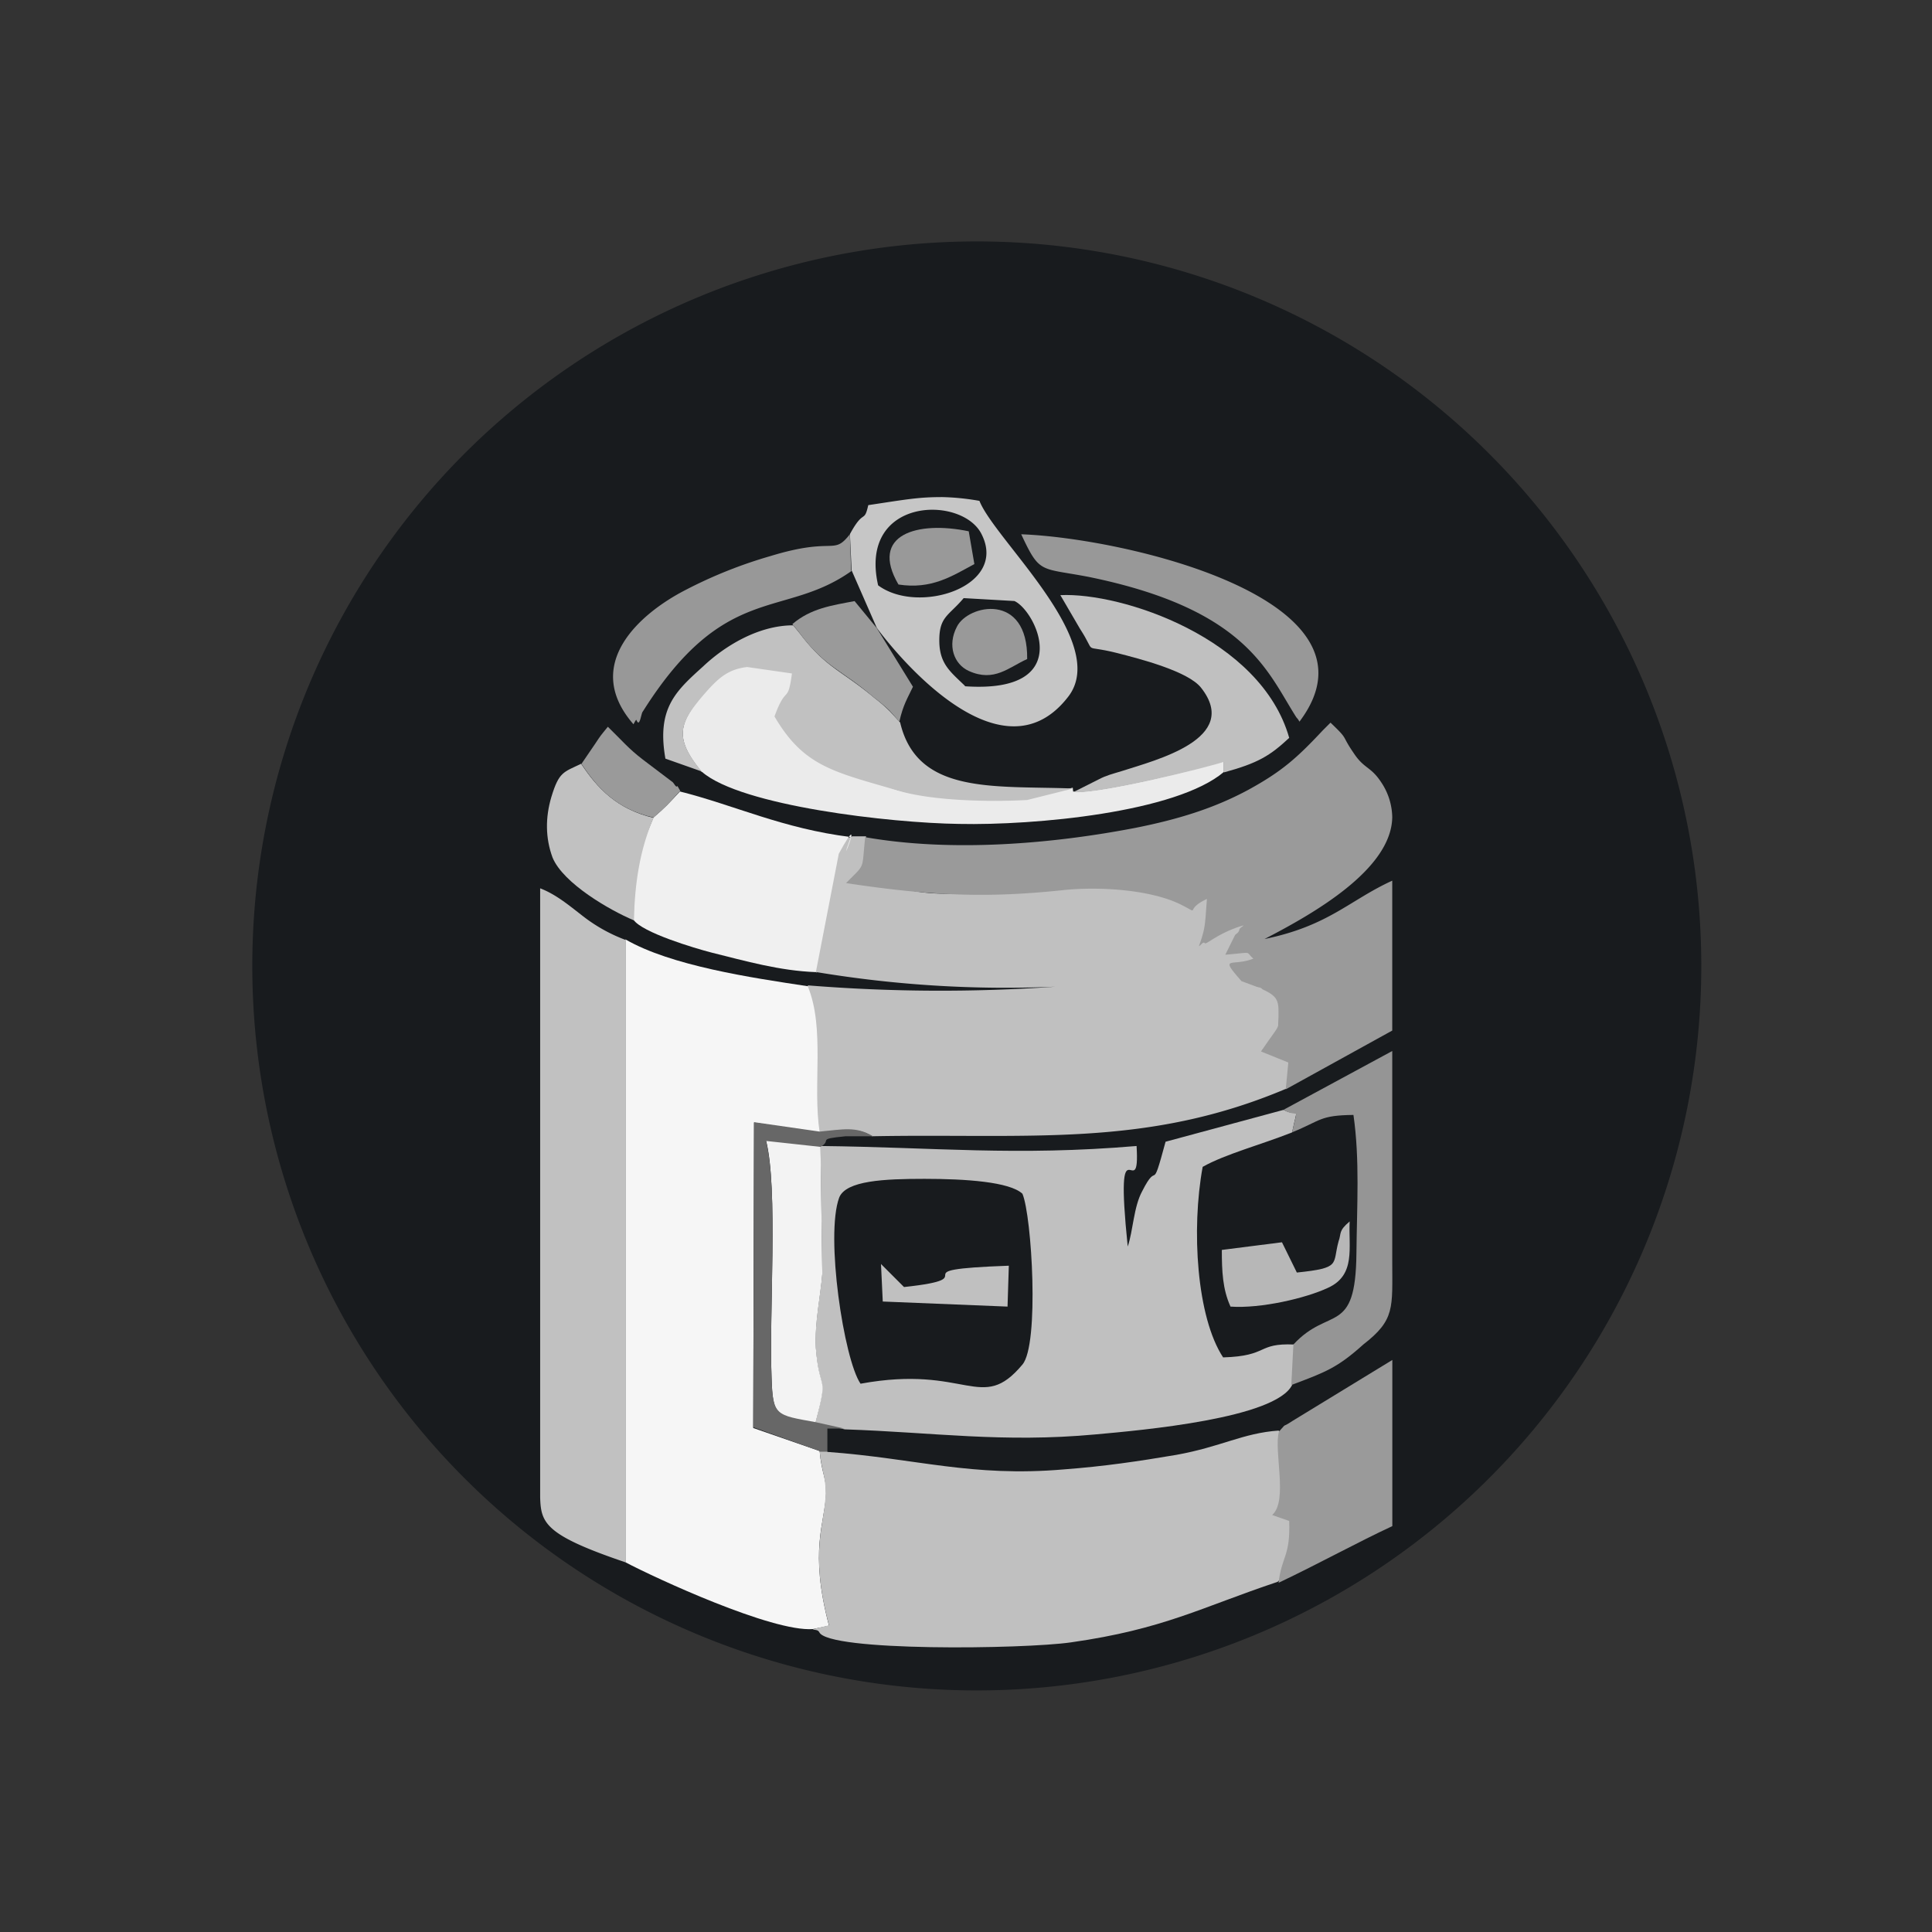 <svg xmlns="http://www.w3.org/2000/svg" xmlns:xlink="http://www.w3.org/1999/xlink" width="24" height="24" viewBox="0 0 24 24"><rect x="0" y="0" width="24" height="24" fill="#333333" stroke="none"/><g fill="none"><path fill="#181B1E" d="M12.003 3a9 9 0 1 1-.006 17.998A9 9 0 0 1 12.003 3"/><path fill="silver" d="M10.15 12.077c.978.162 1.97.223 2.96.18a20.5 20.5 0 0 1-3.07-.016c-.689.704.026 1.25.121 1.837c.291-.027.466-.09.672.037c1.943-.037 3.403.148 5.15-.593l.032-.334l-.34-.132c.244-.344.197.043.213-.423c.01-.185.02-.254-.196-.355c-.17-1.588-1.308-1.424-2.52-1.307c-.767.08-2.55.455-2.413-.582h-.17s-1.82.582-.444 1.693z"/><path fill="#F6F6F6" d="M7.769 19.407c.37.195 1.82.867 2.329.83l.2-.042c-.248-.942-.052-1.27-.036-1.64c0-.223-.053-.233-.08-.53l-.825-.286l.01-3.794l.815.121c-.09-.587.07-1.286-.148-1.815c-.704-.106-1.699-.254-2.265-.582z"/><path fill="silver" d="M10.277 18.03h-.095c.032.287.074.302.074.52c-.005.38-.207.703.042 1.64l-.2.048c.02.016.057 0 .079.037c.105.243 2.54.212 3.127.127c1.154-.164 1.615-.434 2.567-.752c.53-.497.223-.804.826-1.063c.037-.032-.783-.81-.815-.816c-.445.032-.71.201-1.27.302c-.471.08-.9.143-1.392.18c-1.154.1-1.842-.137-2.943-.217zm2.424-3.201c.117.275.212 1.873 0 2.122c-.513.614-.688-.005-2.011.238c-.207-.301-.44-1.841-.265-2.313c.085-.211.561-.232 1.059-.232c.513 0 1.058.037 1.217.185m-2.509-.593l.022 1.588c-.022.28-.096.603-.08.92c.043.583.159.292-.005.932l.365.08c1.101.037 1.964.169 3.112.063c.593-.053 2.239-.201 2.445-.614l.027-.503c-.471-.02-.312.143-.884.16c-.328-.498-.397-1.589-.254-2.367c.28-.158.725-.275 1.111-.428c.074-.366.085-.175-.106-.28l-1.466.396c-.185.688-.084.207-.29.614c-.107.196-.112.487-.18.688c-.17-1.657.158-.466.11-1.249c-1.502.127-2.498.016-3.927 0"/><path fill="#9A9A9A" d="M10.748 10.4c-.047.423.01.317-.238.57c1.059.16 1.747.186 2.673.09c.46-.052 1.117-.01 1.492.18c.255.128.022.064.318-.073c-.026.328-.016.354-.1.587c.026-.01.052-.063.074-.037c.02.021.169-.132.481-.222c-.021.026-.047.026-.053.058c-.01.037-.042.048-.053.063l-.121.244c.37-.032.238-.042.349.048c-.265.106-.434-.048-.148.28l.185.069l.037.01c.01 0 .032.011.037.022c.212.095.201.159.201.349c0 .153.016.08-.217.424l.339.137l-.032.333l1.323-.73V10.94c-.534.244-.788.561-1.587.725c.603-.312 1.577-.862 1.587-1.513a.8.8 0 0 0-.137-.434c-.133-.202-.212-.164-.344-.366c-.16-.233-.053-.153-.286-.375l-.095.095c-.318.339-.503.508-.927.74c-.423.228-.868.366-1.402.472c-1.016.196-2.265.307-3.356.116"/><path fill="#C1C1C1" d="M7.768 19.407v-7.732a2 2 0 0 1-.508-.28c-.18-.138-.344-.281-.55-.36v7.567c.01.318.058.466 1.058.805"/><path fill="#F0F0F0" d="M8.118 10.155c-.17.397-.339.879-.249 1.27c.106.159.763.355.969.408c.423.105.847.227 1.297.243l.285-1.471c.366-.667-.052.344.149-.207c-.847-.105-1.445-.396-2.123-.566c-.143.154-.18.196-.328.323"/><path fill="#EBEBEB" d="M8.721 9.589c.487.423 2.345.635 3.192.646c.942.02 2.699-.143 3.291-.646v-.138c-.158.064-1.598.424-1.873.381l-.005-.047l-.577.143c-.471.02-1.175.01-1.609-.117c-.778-.233-.53-.465-.9-1.095c.143-.408-.344-.18-.296-.567l-.672.127c-.244.027-.37.149-.508.307c-.329.397-.403.572-.048 1.006z"/><path fill="#C6C6C6" d="M11.987 8.52c-.175-.17-.307-.265-.318-.53c-.01-.333.112-.333.302-.56l.63.036c.265.117.778 1.154-.614 1.059zm-1.08-1.255c-.243-1.09 1.043-1.117 1.286-.63c.334.657-.793 1.006-1.286.635zm-.121-.99c-.053.233-.053.037-.228.36l.021.45l.313.715s1.466 2.032 2.376.857c.53-.677-.91-1.948-1.101-2.435a3 3 0 0 0-.46-.047c-.297 0-.43.026-.921.1"/><path fill="#C1C1C1" d="M8.721 9.588c-.36-.434-.286-.608.053-.995c.143-.159.265-.28.508-.307l.556.08c-.053.391-.069.127-.217.534c.365.625.74.688 1.535.921c.423.127 1.122.143 1.603.117l.572-.143c-.984-.037-1.937.079-2.149-.82l-.127-.138a2 2 0 0 0-.196-.17c-.412-.344-.598-.37-.92-.794l-.085-.105c-.44 0-.858.264-1.117.508c-.339.307-.582.518-.471 1.148l.45.159z"/><path fill="#9A9A9A" d="M15.888 17.783c-.069.238.117.862-.085 1.037l.212.074c.016.44-.095.44-.132.768c.513-.244.99-.508 1.413-.704v-2.064l-1.238.756c-.16.106-.053.006-.17.133"/><path fill="silver" d="M13.331 9.838c.286.038 1.715-.317 1.874-.375v.132c.423-.116.571-.206.81-.429c-.35-1.238-2.08-1.81-2.843-1.773l.244.418c.217.334.01.19.444.297c.318.08.9.233 1.059.434c.503.635-.561.9-.985 1.037c-.121.037-.19.053-.28.1l-.318.16z"/><path fill="#959595" d="M15.945 13.786c.19.116.18-.074.106.28c.365-.148.339-.211.762-.216c.08.555.043 1.127.037 1.72c-.01 1.032-.338.65-.783 1.132l-.026.503c.423-.159.571-.212.894-.503c.397-.307.36-.455.36-1.032v-2.614z"/><path fill="#989898" d="M16.142 8.965c1.137-1.508-2.144-2.28-3.456-2.328c.232.497.232.413.836.529c1.974.402 2.223 1.186 2.583 1.747a.2.2 0 0 1 .037.052"/><path fill="#F3F3F3" d="M10.13 17.676c.169-.64.052-.344.005-.931c-.016-.318.058-.64.08-.921l-.022-1.588l-.678-.074c.154.598.037 2.149.07 2.953c.015.487.052.471.544.561"/><path fill="#989898" d="m10.573 7.087l-.016-.45c-.211.27-.185.026-.984.27a5.7 5.7 0 0 0-1.059.423c-.566.291-1.29.926-.645 1.667c.01-.016.032-.063.037-.053c.042.106.058-.09.08-.106c1.02-1.62 1.746-1.143 2.593-1.746z"/><path fill="#C1C1C1" d="M7.875 11.43c.01-.46.074-.878.244-1.27c-.46-.11-.699-.37-.9-.672c-.222.106-.275.1-.37.413c-.075.254-.075.508.015.752c.133.322.715.656 1.006.778z"/><path fill="#B7B7B7" d="M15.284 16.231c.381.027.942-.106 1.212-.233c.35-.158.254-.502.27-.825c-.143.121-.1.143-.138.248c-.079.287.038.329-.518.387l-.185-.376l-.747.095c0 .265.01.487.106.7z"/><path fill="#676767" d="M10.182 18.032h.096v-.286h.211l-.36-.08c-.492-.09-.529-.074-.545-.56c-.031-.805.085-2.335-.069-2.933l.678.074c.153-.09-.064-.095.312-.132h.339c-.212-.127-.37-.085-.662-.058l-.815-.117l-.01 3.79l.825.296z"/><path fill="#9A9A9A" d="m9.843 7.753l.085.105c.317.43.519.456.92.8q.106.079.202.169l.122.138c.047-.212.105-.297.169-.434l-.45-.73l-.275-.334c-.28.053-.545.09-.773.286"/><path fill="silver" d="m10.966 16.168l1.55.063l.016-.508c-1.46.053-.212.148-1.302.265l-.286-.286z"/><path fill="#9A9A9A" d="M7.223 9.489c.196.296.429.56.895.667c.148-.127.185-.17.333-.334c-.016-.016-.037-.074-.042-.053c-.01.016-.043-.047-.053-.053l-.37-.28c-.18-.138-.25-.228-.435-.408c-.095.117-.084.1-.158.212z"/><path fill="#999" d="M11.161 7.261c.413.064.667-.106.943-.254l-.07-.407c-.634-.133-1.238.037-.873.661m1.599.926c.01-.836-.736-.677-.873-.402c-.122.233-.037.466.148.55c.317.143.497-.047.725-.148"/></g></svg>